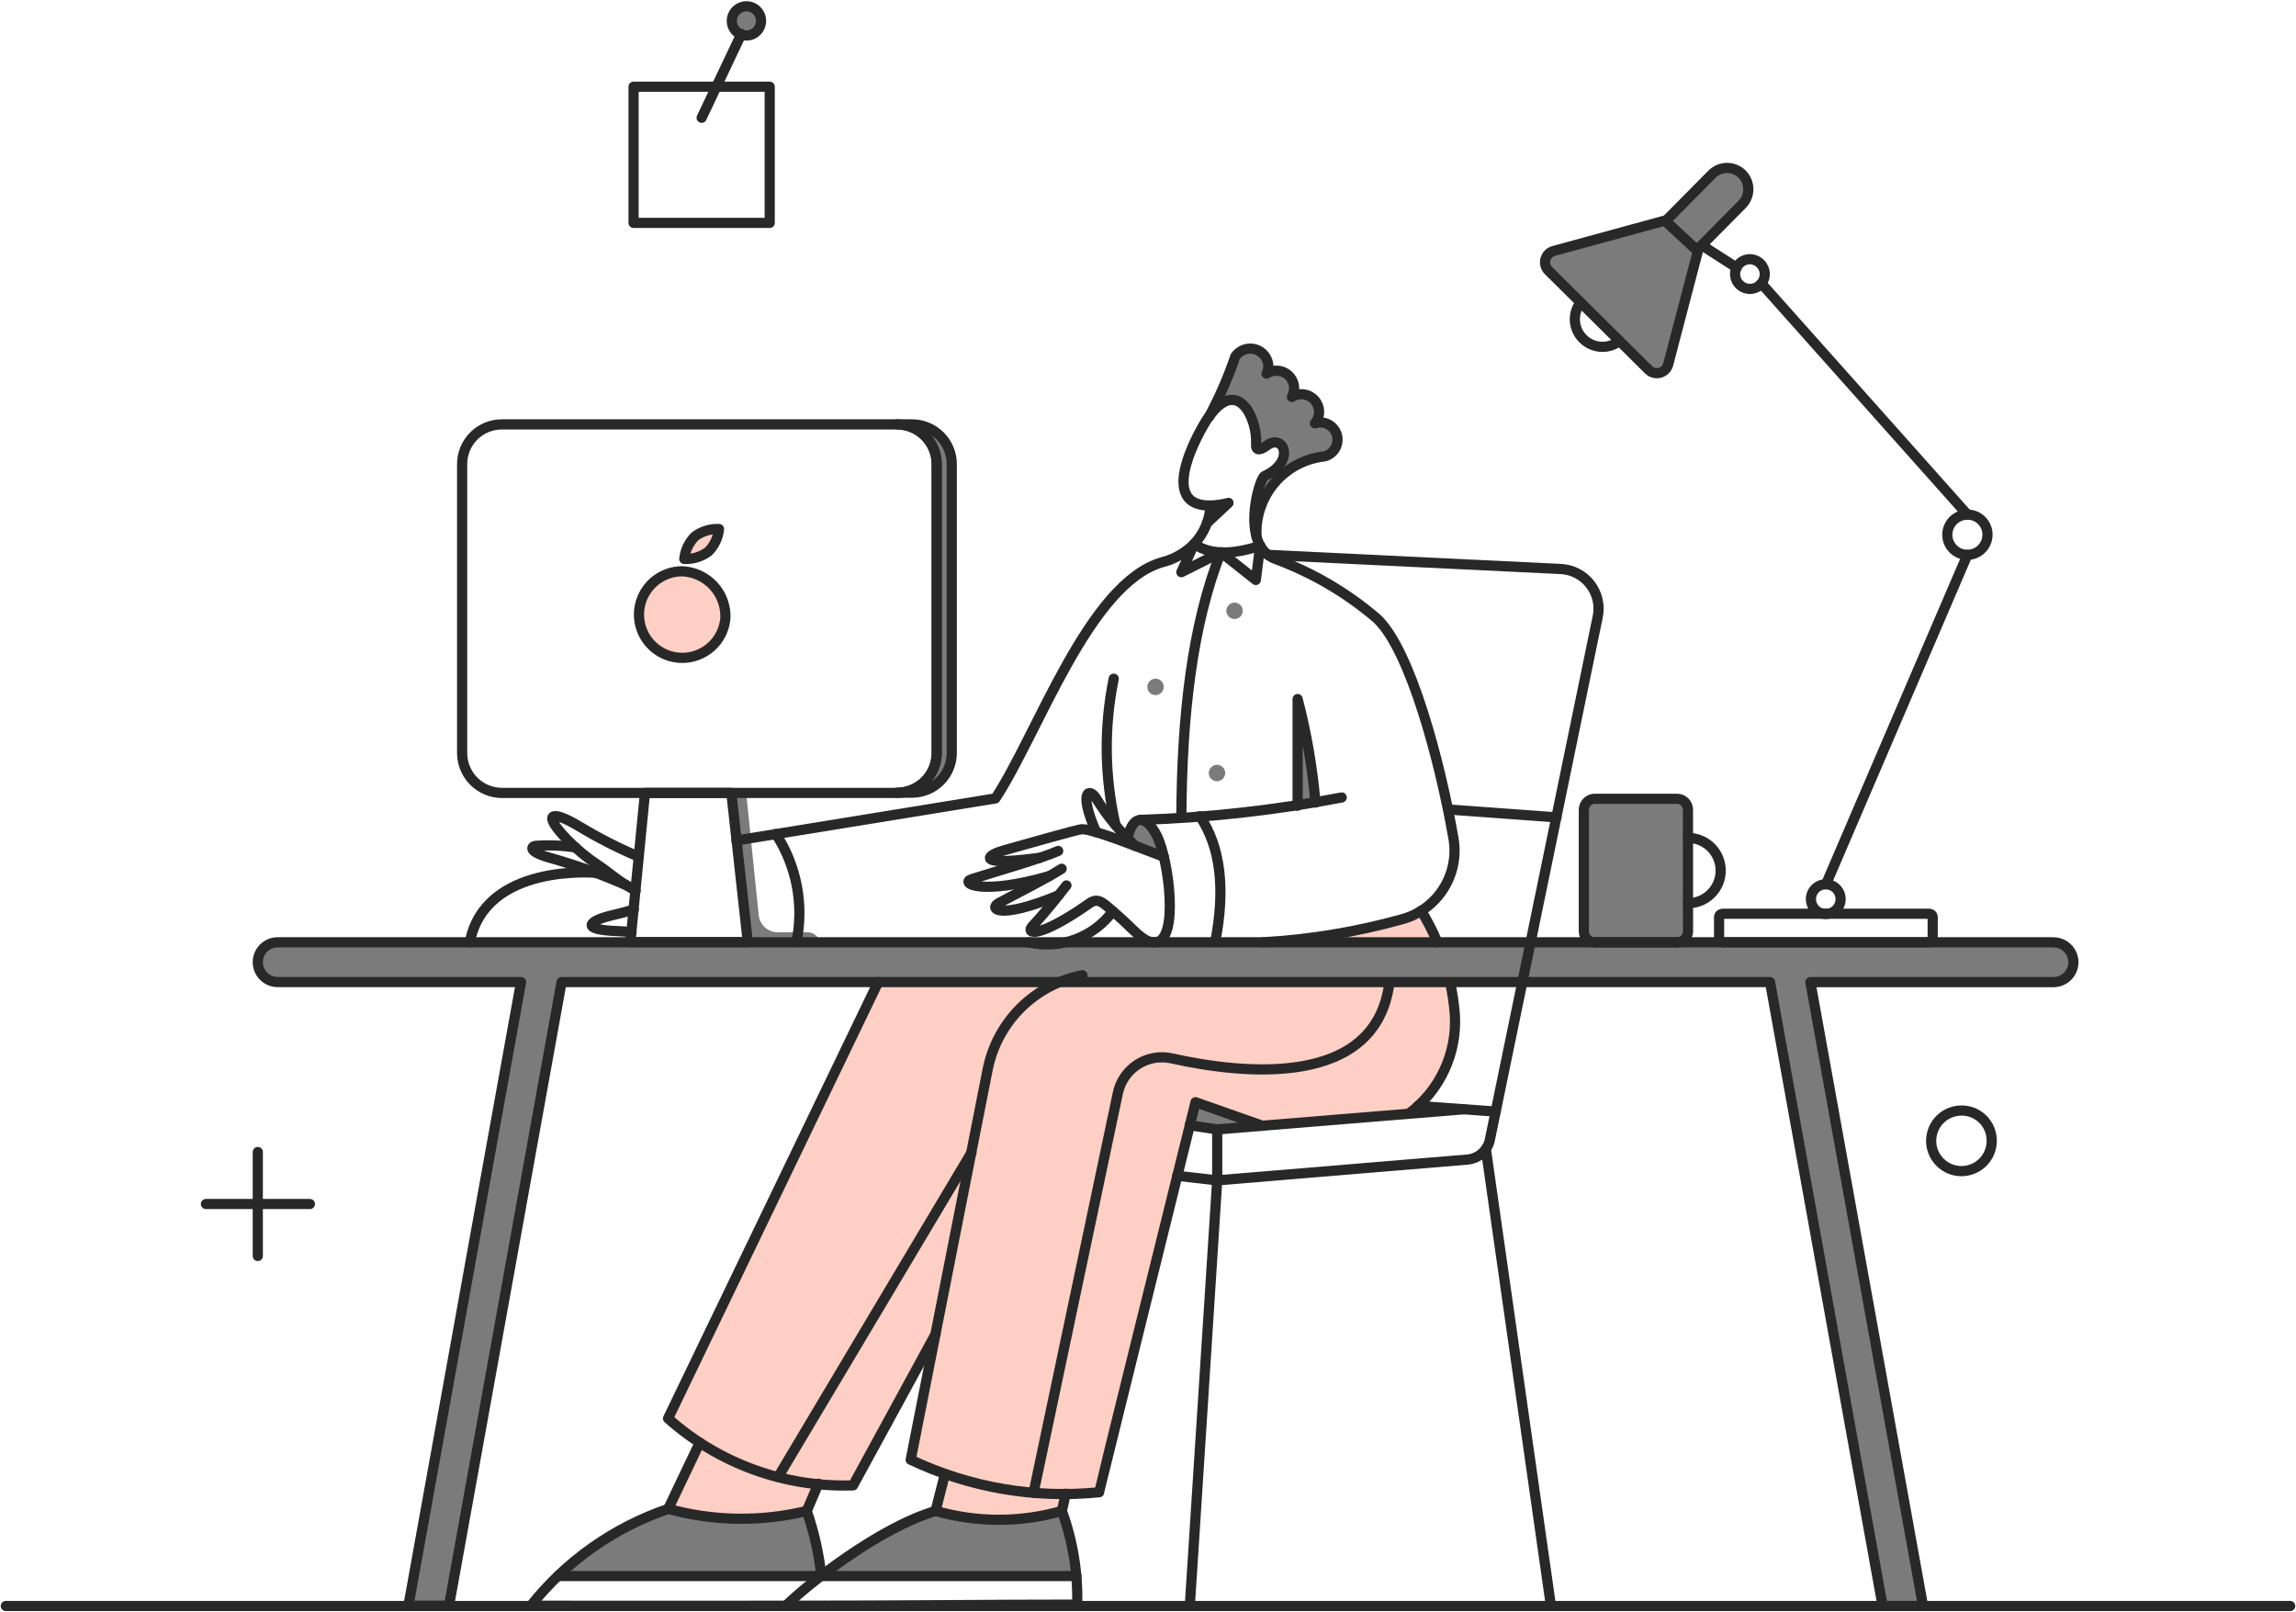<svg width="423" height="297" viewBox="0 0 423 297" fill="none" xmlns="http://www.w3.org/2000/svg">
<path d="M261.834 167.771C256.549 171.027 239.79 173.182 232.669 173.578H264.786C263.94 171.576 262.954 169.633 261.834 167.771Z" fill="#FECFC4"/>
<path d="M267.096 180.905H161.798L123.079 261.29C124.916 262.913 126.869 264.402 128.92 265.744L123.121 277.953C131.453 280.241 140.229 280.372 148.625 278.332L150.76 273.351C152.889 273.559 155.029 273.65 157.168 273.619L172.332 245.867L167.774 268.903C169.822 269.913 171.929 270.801 174.084 271.561L172.403 278.328C179.995 280.496 188.042 280.496 195.634 278.328L196.347 275.14C198.383 275.127 200.432 275.047 202.494 274.877L219.201 207.288L224.252 208.046L259.393 205.226C266.618 199.319 269.766 191.976 267.096 180.905Z" fill="#FECFC4"/>
<path d="M133.643 113.865C133.516 115.409 132.942 116.882 131.991 118.105C131.041 119.328 129.754 120.247 128.29 120.751C126.825 121.256 125.245 121.322 123.744 120.943C122.242 120.564 120.883 119.755 119.833 118.616C118.783 117.478 118.087 116.058 117.831 114.53C117.575 113.002 117.769 111.433 118.391 110.014C119.012 108.595 120.033 107.388 121.329 106.539C122.625 105.691 124.14 105.239 125.689 105.237C127.887 105.327 129.96 106.287 131.452 107.904C132.943 109.522 133.731 111.666 133.643 113.865Z" fill="#FECFC4"/>
<path d="M130.486 101.618C129.211 102.559 127.651 103.034 126.067 102.964C126.222 101.388 126.922 99.915 128.045 98.798C129.321 97.856 130.881 97.381 132.464 97.451C132.309 99.028 131.61 100.501 130.486 101.618Z" fill="#FECFC4"/>
<path d="M223.031 93.125C222.96 94.231 222.737 95.322 222.367 96.366L226.407 92.578C225.308 92.901 224.174 93.085 223.031 93.125Z" fill="#7B7B7B"/>
<path d="M239.108 128.804V148.415C240.202 148.247 241.296 148.079 242.39 147.868C241.806 141.436 240.707 135.061 239.108 128.804Z" fill="#7B7B7B"/>
<path d="M214.572 157.885L209.438 155.991C208.848 155.486 208.259 154.939 207.712 154.392C209.063 148.542 212.678 150.731 214.572 157.885Z" fill="#7B7B7B"/>
<path d="M175.349 85.499V138.694C175.348 140.636 174.576 142.498 173.203 143.871C171.83 145.244 169.968 146.015 168.026 146.017H165.249C167.19 146.015 169.052 145.244 170.425 143.871C171.798 142.498 172.57 140.636 172.571 138.694V85.499C172.57 83.557 171.798 81.695 170.425 80.322C169.052 78.949 167.19 78.177 165.249 78.176H168.026C169.968 78.177 171.83 78.949 173.203 80.322C174.576 81.695 175.348 83.557 175.349 85.499Z" fill="#7B7B7B"/>
<path d="M148.793 171.731H143.322C142.445 171.74 141.595 171.421 140.94 170.838C140.284 170.253 139.87 169.447 139.778 168.575L137.472 146.063H134.695L137.767 174.092H151.108C151.114 173.784 151.058 173.479 150.945 173.193C150.831 172.907 150.661 172.646 150.446 172.426C150.231 172.207 149.973 172.032 149.69 171.913C149.406 171.793 149.101 171.731 148.793 171.731Z" fill="#7B7B7B"/>
<path d="M242.264 77.924C242.76 77.326 243.028 76.572 243.017 75.795C243.006 75.018 242.72 74.271 242.206 73.687C241.695 73.104 240.99 72.722 240.222 72.612C239.453 72.501 238.669 72.668 238.013 73.084C238.37 72.444 238.498 71.702 238.381 70.979C238.266 70.255 237.909 69.593 237.369 69.097C236.828 68.602 236.139 68.302 235.409 68.246C234.678 68.191 233.951 68.383 233.342 68.791C235.304 65.258 229.678 62.239 227.583 65.635C226.287 69.469 224.668 73.186 222.743 76.745C228.13 69.214 231.749 77.208 231.413 81.922C231.455 82.847 231.918 83.1 233.433 82.006C236.547 79.733 238.778 85.036 232.97 87.645C231.18 91.088 230.657 95.051 231.497 98.84C231.455 98.251 230.781 86.509 244.038 84.068C244.725 83.922 245.341 83.547 245.784 83.003C246.227 82.46 246.47 81.781 246.475 81.08C246.479 80.568 246.364 80.062 246.136 79.603C245.91 79.144 245.578 78.745 245.168 78.437C244.758 78.13 244.282 77.923 243.777 77.834C243.272 77.745 242.753 77.776 242.264 77.924Z" fill="#7B7B7B"/>
<path d="M228.965 112.517C228.965 112.919 228.806 113.304 228.522 113.588C228.236 113.872 227.851 114.032 227.45 114.032C227.049 114.032 226.664 113.872 226.378 113.588C226.095 113.304 225.935 112.919 225.935 112.517C225.935 112.115 226.095 111.73 226.378 111.446C226.664 111.161 227.049 111.002 227.45 111.002C227.851 111.002 228.236 111.161 228.522 111.446C228.806 111.73 228.965 112.115 228.965 112.517Z" fill="#7B7B7B"/>
<path d="M214.404 126.532C214.404 126.933 214.244 127.319 213.961 127.603C213.675 127.887 213.29 128.047 212.889 128.047C212.488 128.047 212.102 127.887 211.817 127.603C211.533 127.319 211.374 126.933 211.374 126.532C211.374 126.13 211.533 125.744 211.817 125.46C212.102 125.176 212.488 125.017 212.889 125.017C213.29 125.017 213.675 125.176 213.961 125.46C214.244 125.744 214.404 126.13 214.404 126.532Z" fill="#7B7B7B"/>
<path d="M225.725 142.398C225.725 142.8 225.565 143.185 225.282 143.469C224.996 143.753 224.611 143.913 224.21 143.913C223.809 143.913 223.423 143.753 223.138 143.469C222.854 143.185 222.695 142.8 222.695 142.398C222.695 141.996 222.854 141.611 223.138 141.326C223.423 141.042 223.809 140.883 224.21 140.883C224.611 140.883 224.996 141.042 225.282 141.326C225.565 141.611 225.725 141.996 225.725 142.398Z" fill="#7B7B7B"/>
<path d="M308.96 147.153H293.809C293.273 147.153 292.759 147.366 292.38 147.745C292.002 148.124 291.789 148.637 291.789 149.173V171.563C291.789 172.099 292.002 172.613 292.38 172.991C292.759 173.37 293.273 173.583 293.809 173.583H308.96C309.494 173.576 310.003 173.359 310.38 172.982C310.758 172.606 310.973 172.096 310.98 171.563V149.165C310.978 148.631 310.763 148.119 310.386 147.742C310.007 147.365 309.494 147.153 308.96 147.153Z" fill="#7B7B7B"/>
<path d="M306.745 40.629L286.249 46.226C285.884 46.325 285.549 46.518 285.281 46.787C285.013 47.056 284.821 47.39 284.721 47.757C284.624 48.123 284.624 48.509 284.721 48.876C284.821 49.243 285.013 49.577 285.281 49.846L303.715 68.11C303.983 68.379 304.317 68.572 304.685 68.67C305.05 68.768 305.438 68.768 305.803 68.67C306.171 68.572 306.506 68.379 306.774 68.111C307.042 67.843 307.234 67.509 307.334 67.142L312.805 46.268L306.745 40.629Z" fill="#7B7B7B"/>
<path d="M320.945 32.067C320.577 31.704 320.141 31.418 319.663 31.224C319.186 31.03 318.675 30.932 318.159 30.936C317.643 30.94 317.131 31.045 316.657 31.246C316.181 31.448 315.751 31.741 315.39 32.109L306.847 40.736L312.606 46.081L320.981 37.622C321.703 36.876 322.106 35.876 322.099 34.837C322.093 33.798 321.676 32.803 320.945 32.067Z" fill="#7B7B7B"/>
<path d="M140.208 3.86C140.207 4.393 140.047 4.913 139.75 5.355C139.453 5.797 139.032 6.142 138.54 6.344C138.047 6.547 137.506 6.599 136.983 6.494C136.461 6.389 135.982 6.132 135.606 5.754C135.23 5.377 134.975 4.896 134.872 4.374C134.769 3.851 134.823 3.31 135.028 2.818C135.233 2.327 135.579 1.907 136.022 1.611C136.465 1.316 136.986 1.159 137.519 1.16C137.873 1.159 138.224 1.229 138.551 1.365C138.878 1.5 139.176 1.699 139.426 1.95C139.676 2.201 139.873 2.499 140.008 2.827C140.142 3.155 140.21 3.506 140.208 3.86Z" fill="#7B7B7B"/>
<path d="M195.634 278.332C188.042 280.501 179.995 280.501 172.403 278.332C165.291 280.394 151.318 290.326 151.318 290.326H198.327C197.883 286.24 196.979 282.217 195.634 278.332Z" fill="#7B7B7B"/>
<path d="M148.625 278.332C140.229 280.372 131.453 280.241 123.121 277.953C115.494 280.454 108.55 284.689 102.836 290.326H151.276C150.686 286.268 149.8 282.259 148.625 278.332Z" fill="#7B7B7B"/>
<path d="M232.584 207.377L224.252 208.05L219.201 207.293L220.254 203.042L232.584 207.377Z" fill="#7B7B7B"/>
<path d="M378.325 173.582H51.156C50.185 173.582 49.254 173.967 48.567 174.654C47.88 175.341 47.495 176.273 47.495 177.243C47.495 178.214 47.88 179.146 48.567 179.833C49.254 180.519 50.185 180.905 51.156 180.905H95.994L75.355 295.166C75.32 295.374 75.306 295.586 75.313 295.797H82.72L103.461 180.905H326.097L346.845 295.839H354.252C354.21 295.629 354.21 295.418 354.168 295.174L333.531 180.914H378.325C379.295 180.914 380.227 180.528 380.914 179.842C381.601 179.155 381.986 178.222 381.986 177.252C381.986 176.282 381.601 175.35 380.914 174.663C380.227 173.976 379.295 173.591 378.325 173.591V173.582Z" fill="#7B7B7B"/>
<path d="M140.208 3.86C140.207 4.393 140.047 4.913 139.75 5.355C139.453 5.797 139.032 6.142 138.54 6.344C138.047 6.547 137.506 6.599 136.983 6.494C136.461 6.389 135.982 6.132 135.606 5.754C135.23 5.377 134.975 4.896 134.872 4.374C134.769 3.851 134.823 3.31 135.028 2.818C135.233 2.327 135.579 1.907 136.022 1.611C136.465 1.316 136.986 1.159 137.519 1.16C137.873 1.159 138.224 1.229 138.551 1.365C138.878 1.5 139.176 1.699 139.426 1.95C139.676 2.201 139.873 2.499 140.008 2.827C140.142 3.155 140.21 3.506 140.208 3.86Z" stroke="#282828" stroke-width="1.875"/>
<path d="M320.945 32.067C320.578 31.704 320.141 31.418 319.663 31.224C319.187 31.03 318.675 30.932 318.159 30.936C317.643 30.94 317.131 31.045 316.657 31.246C316.181 31.448 315.751 31.741 315.39 32.109L306.847 40.736L312.606 46.081L320.981 37.622C321.703 36.876 322.106 35.876 322.099 34.837C322.093 33.798 321.676 32.803 320.945 32.067Z" stroke="#282828" stroke-width="1.875" stroke-linejoin="round"/>
<path d="M378.325 173.582H51.156C50.185 173.582 49.254 173.967 48.567 174.654C47.88 175.341 47.495 176.273 47.495 177.243C47.495 178.214 47.88 179.146 48.567 179.833C49.254 180.519 50.185 180.905 51.156 180.905H95.994L75.355 295.166C75.32 295.374 75.306 295.586 75.313 295.797H82.72L103.461 180.905H326.097L346.845 295.839H354.252C354.21 295.629 354.21 295.418 354.168 295.174L333.531 180.914H378.325C379.295 180.914 380.227 180.528 380.914 179.842C381.601 179.155 381.986 178.222 381.986 177.252C381.986 176.282 381.601 175.35 380.914 174.663C380.227 173.976 379.295 173.591 378.325 173.591V173.582Z" stroke="#282828" stroke-width="1.875" stroke-linejoin="round"/>
<path d="M205.019 167.858C203.272 170.224 200.87 172.027 198.111 173.044C195.351 174.06 192.354 174.249 189.49 173.582" stroke="#282828" stroke-width="1.875" stroke-linecap="round" stroke-linejoin="round"/>
<path d="M109.831 160.788C109.831 160.788 89.367 158.897 86.547 173.582" stroke="#282828" stroke-width="1.875" stroke-linecap="round" stroke-linejoin="round"/>
<path d="M117.103 164.071C116.472 163.734 115.962 163.406 115.462 163.103C113.083 161.665 112.221 160.704 110.117 159.315C108.093 157.973 106.217 156.422 104.52 154.686C99.846 149.89 101.405 149.047 106.666 152.203C106.698 152.207 106.728 152.223 106.75 152.245C110.243 154.36 113.886 156.219 117.65 157.802" stroke="#282828" stroke-width="1.875" stroke-linecap="round" stroke-linejoin="round"/>
<path d="M115.462 163.103C110.864 161.07 106.126 159.367 101.286 158.009C97.206 156.862 97.919 155.942 98.593 155.821C101.079 155.632 103.578 155.73 106.042 156.115" stroke="#282828" stroke-width="1.875" stroke-linecap="round" stroke-linejoin="round"/>
<path d="M116.346 171.731C115.42 171.605 114.536 171.547 113.779 171.521C106.502 171.255 109.067 169.636 111.59 168.911C112.897 168.537 115.041 168.112 116.767 167.522" stroke="#282828" stroke-width="1.875" stroke-linecap="round" stroke-linejoin="round"/>
<path d="M273.744 211.669L285.738 295.839" stroke="#282828" stroke-width="1.875" stroke-linecap="round" stroke-linejoin="round"/>
<path d="M286.748 150.562L267.052 149.131" stroke="#282828" stroke-width="1.875" stroke-linecap="round" stroke-linejoin="round"/>
<path d="M196.347 275.145L195.634 278.332" stroke="#282828" stroke-width="1.875" stroke-linecap="round" stroke-linejoin="round"/>
<path d="M172.361 278.332L174.084 271.565" stroke="#282828" stroke-width="1.875" stroke-linecap="round" stroke-linejoin="round"/>
<path d="M150.771 273.324L148.625 278.332" stroke="#282828" stroke-width="1.875" stroke-linecap="round" stroke-linejoin="round"/>
<path d="M123.079 277.995L128.92 265.744" stroke="#282828" stroke-width="1.875" stroke-linecap="round" stroke-linejoin="round"/>
<path d="M172.361 245.758L157.168 273.619C144.642 274.048 132.432 269.634 123.079 261.29L161.798 180.905" stroke="#282828" stroke-width="1.875" stroke-linecap="round" stroke-linejoin="round"/>
<path d="M190.415 274.977L205.945 201.359C206.171 200.282 206.608 199.263 207.231 198.357C207.854 197.454 208.65 196.681 209.574 196.085C210.498 195.489 211.531 195.084 212.612 194.891C213.695 194.698 214.805 194.723 215.877 194.962C228.943 197.883 253.507 200.568 255.979 181.003" stroke="#282828" stroke-width="1.875" stroke-linecap="round" stroke-linejoin="round"/>
<path d="M135.685 154.826L183.387 147.073C191.257 135.112 200.604 107.407 214.151 103.557C216.373 102.991 218.395 101.826 220.001 100.19" stroke="#282828" stroke-width="1.875" stroke-linecap="round" stroke-linejoin="round"/>
<path d="M223.031 93.125C224.147 93.085 225.255 92.922 226.334 92.638L222.347 96.365" stroke="#282828" stroke-width="1.875" stroke-linecap="round" stroke-linejoin="round"/>
<path d="M232.164 100.522C232.815 101.719 233.898 102.623 235.194 103.048C241.925 105.56 248.165 109.234 253.627 113.901C259.86 119.62 265.366 140.576 267.767 154.387C268.348 157.634 267.681 160.979 265.902 163.756C264.124 166.534 261.364 168.538 258.172 169.369C249.846 171.682 241.296 173.093 232.669 173.578" stroke="#282828" stroke-width="1.875" stroke-linecap="round" stroke-linejoin="round"/>
<path d="M247.188 146.9C234.972 149.257 222.588 150.635 210.153 151.025" stroke="#282828" stroke-width="1.875" stroke-linecap="round" stroke-linejoin="round"/>
<path d="M242.348 147.835C241.801 141.398 240.703 135.02 239.066 128.771V148.424" stroke="#282828" stroke-width="1.875" stroke-linecap="round" stroke-linejoin="round"/>
<path d="M142.944 153.634C146.778 159.512 148.139 166.665 146.731 173.54" stroke="#282828" stroke-width="1.875" stroke-linecap="round" stroke-linejoin="round"/>
<path d="M194.961 156.748C191.72 158.179 183.429 160.538 178.968 161.967C176.864 162.631 180.61 165.039 193.319 161.377" stroke="#282828" stroke-width="1.875" stroke-linecap="round" stroke-linejoin="round"/>
<path d="M195.592 160.031C192.52 161.967 188.061 164.195 184.018 166.344C182.125 167.352 183.85 169.542 195.045 164.913" stroke="#282828" stroke-width="1.875" stroke-linecap="round" stroke-linejoin="round"/>
<path d="M196.476 163.104C194.704 165.292 193.169 167.414 190.205 170.595C188.825 172.076 191.359 172.976 200.726 166.386C202.454 165.17 203.384 166.504 205.65 168.406C208.647 170.92 210.658 173.835 212.847 173.541" stroke="#282828" stroke-width="1.875" stroke-linecap="round" stroke-linejoin="round"/>
<path d="M201.947 153.297C198.58 145.545 200.768 145.102 201.947 147.069C203.944 150.294 206.363 153.235 209.139 155.82" stroke="#282828" stroke-width="1.875" stroke-linecap="round" stroke-linejoin="round"/>
<path d="M207.712 154.392C208.762 149.829 211.197 150.157 213.115 153.918C215.33 158.268 217.35 173.583 212.721 173.583" stroke="#282828" stroke-width="1.875" stroke-linecap="round" stroke-linejoin="round"/>
<path d="M214.417 157.827C209.467 155.979 201.524 152.75 199.379 152.75C198.58 152.75 189.447 155.408 185.028 156.622C182.125 157.424 180.738 158.764 185.449 158.6C187.427 158.531 189.616 158.263 191.594 158.011" stroke="#282828" stroke-width="1.875" stroke-linecap="round" stroke-linejoin="round"/>
<path d="M205.187 125.021C203.362 133.933 203.477 143.133 205.524 151.997" stroke="#282828" stroke-width="1.875" stroke-linecap="round" stroke-linejoin="round"/>
<path d="M137.767 173.54H116.135L118.829 146.059H134.737L137.767 173.54Z" stroke="#282828" stroke-width="1.875" stroke-linecap="round" stroke-linejoin="round"/>
<path d="M133.643 113.864C133.516 115.408 132.942 116.881 131.991 118.104C131.041 119.327 129.754 120.246 128.29 120.75C126.825 121.255 125.245 121.321 123.744 120.942C122.242 120.563 120.883 119.754 119.833 118.615C118.783 117.477 118.087 116.057 117.831 114.529C117.575 113.001 117.769 111.432 118.391 110.013C119.012 108.594 120.033 107.387 121.329 106.539C122.625 105.69 124.14 105.238 125.689 105.236C127.887 105.326 129.96 106.286 131.452 107.903C132.943 109.521 133.731 111.665 133.643 113.864Z" stroke="#282828" stroke-width="1.875" stroke-linecap="round" stroke-linejoin="round"/>
<path d="M130.486 101.618C129.211 102.559 127.651 103.034 126.067 102.964C126.222 101.388 126.922 99.915 128.045 98.798C129.321 97.856 130.881 97.381 132.464 97.451C132.309 99.028 131.61 100.501 130.486 101.618Z" stroke="#282828" stroke-width="1.875" stroke-linecap="round" stroke-linejoin="round"/>
<path d="M222.737 76.787C224.657 73.225 226.276 69.508 227.576 65.676C227.977 65.087 228.555 64.642 229.227 64.405C229.898 64.167 230.626 64.151 231.309 64.358C231.991 64.564 232.587 64.984 233.014 65.554C233.439 66.124 233.672 66.816 233.679 67.528C233.674 67.984 233.559 68.431 233.342 68.832C233.951 68.424 234.678 68.232 235.409 68.287C236.14 68.343 236.828 68.643 237.369 69.138C237.907 69.634 238.266 70.297 238.381 71.02C238.499 71.743 238.37 72.485 238.013 73.125C238.669 72.71 239.453 72.542 240.222 72.653C240.99 72.764 241.695 73.145 242.206 73.729C242.72 74.312 243.006 75.06 243.017 75.836C243.028 76.613 242.76 77.368 242.264 77.965C242.669 77.835 243.095 77.787 243.52 77.824C243.943 77.862 244.355 77.984 244.729 78.183C245.106 78.383 245.436 78.656 245.704 78.986C245.972 79.315 246.171 79.696 246.291 80.104C246.408 80.512 246.444 80.94 246.395 81.362C246.344 81.785 246.211 82.193 246.001 82.562C245.79 82.931 245.509 83.255 245.17 83.514C244.833 83.772 244.448 83.96 244.036 84.067C240.452 84.454 237.152 86.202 234.817 88.951C232.485 91.699 231.295 95.239 231.495 98.839" stroke="#282828" stroke-width="1.875" stroke-linecap="round" stroke-linejoin="round"/>
<path d="M232.164 100.523L231.364 106.836L224.925 101.744L217.644 105.405L220.001 100.187" stroke="#282828" stroke-width="1.875" stroke-linecap="round" stroke-linejoin="round"/>
<path d="M224.925 101.743C219.622 115.126 217.728 131.918 217.644 150.604" stroke="#282828" stroke-width="1.875" stroke-linecap="round" stroke-linejoin="round"/>
<path d="M310.989 154.35C312.586 154.35 314.116 154.983 315.244 156.113C316.373 157.24 317.007 158.771 317.007 160.368C317.007 161.965 316.373 163.495 315.244 164.623C314.116 165.752 312.586 166.386 310.989 166.386" stroke="#282828" stroke-width="1.875" stroke-linecap="round" stroke-linejoin="round"/>
<path d="M366.162 98.502C366.162 99.235 365.945 99.951 365.538 100.56C365.132 101.169 364.552 101.644 363.877 101.924C363.199 102.204 362.454 102.278 361.737 102.135C361.017 101.992 360.359 101.639 359.841 101.121C359.322 100.603 358.97 99.943 358.826 99.225C358.685 98.507 358.758 97.762 359.037 97.085C359.318 96.409 359.792 95.83 360.401 95.423C361.01 95.016 361.726 94.799 362.459 94.799C362.946 94.796 363.429 94.89 363.879 95.075C364.331 95.26 364.74 95.533 365.084 95.877C365.429 96.222 365.702 96.631 365.886 97.082C366.072 97.532 366.165 98.015 366.162 98.502Z" stroke="#282828" stroke-width="1.875" stroke-linecap="round" stroke-linejoin="round"/>
<path d="M336.408 162.893L362.459 102.206" stroke="#282828" stroke-width="1.875" stroke-linecap="round" stroke-linejoin="round"/>
<path d="M362.459 94.799L324.498 52.209" stroke="#282828" stroke-width="1.875" stroke-linecap="round" stroke-linejoin="round"/>
<path d="M319.953 49.305L313.514 45.181" stroke="#282828" stroke-width="1.875" stroke-linecap="round" stroke-linejoin="round"/>
<path d="M298.363 62.815C297.681 63.347 296.873 63.697 296.016 63.831C295.161 63.965 294.286 63.878 293.473 63.578C292.658 63.279 291.935 62.778 291.371 62.121C290.804 61.465 290.416 60.675 290.241 59.827C290.093 59.11 290.104 58.37 290.27 57.658C290.438 56.945 290.757 56.278 291.209 55.702" stroke="#282828" stroke-width="1.875" stroke-linecap="round" stroke-linejoin="round"/>
<path d="M325.129 50.484C325.129 51.025 324.97 51.553 324.669 52.003C324.367 52.453 323.94 52.804 323.442 53.011C322.941 53.218 322.392 53.272 321.86 53.167C321.331 53.061 320.841 52.8 320.46 52.418C320.077 52.035 319.816 51.548 319.712 51.017C319.605 50.487 319.661 49.937 319.867 49.437C320.075 48.937 320.425 48.51 320.874 48.209C321.324 47.908 321.853 47.748 322.394 47.748C323.116 47.757 323.807 48.048 324.319 48.559C324.828 49.07 325.121 49.761 325.129 50.484Z" stroke="#282828" stroke-width="1.875" stroke-linecap="round" stroke-linejoin="round"/>
<path d="M339.102 165.628C339.102 166.169 338.942 166.698 338.641 167.148C338.34 167.597 337.912 167.949 337.414 168.155C336.913 168.361 336.364 168.417 335.832 168.31C335.303 168.206 334.813 167.945 334.432 167.562C334.049 167.181 333.788 166.691 333.684 166.162C333.577 165.63 333.633 165.081 333.839 164.58C334.045 164.082 334.397 163.655 334.847 163.353C335.296 163.052 335.826 162.893 336.366 162.893C336.725 162.893 337.081 162.961 337.414 163.099C337.746 163.236 338.047 163.437 338.302 163.692C338.557 163.947 338.758 164.248 338.896 164.58C339.033 164.913 339.102 165.269 339.102 165.628Z" stroke="#282828" stroke-width="1.875" stroke-linecap="round" stroke-linejoin="round"/>
<path d="M224.252 217.435L219.201 295.839" stroke="#282828" stroke-width="1.875" stroke-linecap="round" stroke-linejoin="round"/>
<path d="M141.807 41.056H116.725V15.974H141.807V41.056Z" stroke="#282828" stroke-width="1.875" stroke-linecap="round" stroke-linejoin="round"/>
<path d="M129.266 21.698L136.589 6.253" stroke="#282828" stroke-width="1.875" stroke-linecap="round" stroke-linejoin="round"/>
<path d="M57.09 221.79H37.941" stroke="#282828" stroke-width="1.875" stroke-linecap="round" stroke-linejoin="round"/>
<path d="M47.495 231.365V212.217" stroke="#282828" stroke-width="1.875" stroke-linecap="round" stroke-linejoin="round"/>
<path d="M366.92 209.649C367.02 210.748 366.791 211.851 366.264 212.819C365.737 213.789 364.933 214.58 363.956 215.092C362.979 215.605 361.874 215.816 360.778 215.701C359.679 215.583 358.642 215.145 357.794 214.438C356.948 213.732 356.328 212.79 356.015 211.734C355.703 210.675 355.712 209.547 356.04 208.495C356.368 207.441 357.001 206.508 357.858 205.815C358.718 205.122 359.761 204.699 360.86 204.599C361.591 204.524 362.328 204.597 363.032 204.812C363.735 205.027 364.386 205.379 364.951 205.851C365.516 206.32 365.981 206.898 366.32 207.552C366.656 208.203 366.86 208.916 366.92 209.649Z" stroke="#282828" stroke-width="1.875" stroke-linecap="round" stroke-linejoin="round"/>
<path d="M1.075 295.839H421.925" stroke="#282828" stroke-width="1.875" stroke-linecap="round" stroke-linejoin="round"/>
<path d="M151.318 290.326H198.327" stroke="#282828" stroke-width="1.875" stroke-linecap="round" stroke-linejoin="round"/>
<path d="M102.794 290.326H151.234" stroke="#282828" stroke-width="1.875" stroke-linecap="round" stroke-linejoin="round"/>
<path d="M151.316 290.26C150.87 286.195 149.968 282.193 148.625 278.33C140.23 280.37 131.453 280.239 123.122 277.951C113.137 281.342 104.341 287.538 97.786 295.797C117.23 295.797 130.15 295.84 144.795 295.797" stroke="#282828" stroke-width="1.875" stroke-linecap="round" stroke-linejoin="round"/>
<path d="M195.634 278.332C188.042 280.501 179.995 280.501 172.403 278.332C161.922 281.371 148.51 292.083 144.795 295.797C167.016 295.797 180.988 295.587 198.454 295.587C198.607 289.708 197.651 283.854 195.634 278.332Z" stroke="#282828" stroke-width="1.875" stroke-linecap="round" stroke-linejoin="round"/>
<path d="M219.201 207.293L220.254 203.042L232.584 207.377" stroke="#282828" stroke-width="1.875" stroke-linecap="round" stroke-linejoin="round"/>
<path d="M219.201 207.293L224.252 208.05L269.697 204.338" stroke="#282828" stroke-width="1.875" stroke-linecap="round" stroke-linejoin="round"/>
<path d="M275.553 204.767L261.244 203.715" stroke="#282828" stroke-width="1.875" stroke-linecap="round" stroke-linejoin="round"/>
<path d="M143.364 272.061L178.968 212.343" stroke="#282828" stroke-width="1.875" stroke-linecap="round" stroke-linejoin="round"/>
<path d="M221.053 150.352C224.841 155.949 225.809 163.693 223.873 173.582" stroke="#282828" stroke-width="1.875" stroke-linecap="round" stroke-linejoin="round"/>
<path d="M216.887 216.593L224.252 217.435L270.324 213.605C271.292 213.53 272.211 213.151 272.951 212.524C273.69 211.897 274.215 211.053 274.448 210.112L294.354 113.611C294.571 112.575 294.56 111.505 294.321 110.474C294.084 109.442 293.625 108.475 292.976 107.639C292.327 106.803 291.506 106.117 290.566 105.63C289.627 105.142 288.593 104.864 287.536 104.815L233.594 102.206" stroke="#282828" stroke-width="1.875" stroke-linecap="round" stroke-linejoin="round"/>
<path d="M199.422 179.643C195.112 180.473 191.147 182.571 188.036 185.667C184.925 188.764 182.808 192.718 181.956 197.024L167.78 268.905C178.593 274.022 190.599 276.09 202.5 274.885C202.5 274.677 215.389 222.698 219.208 207.297" stroke="#282828" stroke-width="1.875" stroke-linecap="round" stroke-linejoin="round"/>
<path d="M165.249 78.176C167.19 78.177 169.052 78.949 170.425 80.322C171.798 81.695 172.57 83.557 172.571 85.499V138.736C172.571 140.679 171.8 142.542 170.427 143.916C169.054 145.29 167.191 146.062 165.249 146.063H92.484C90.54 146.063 88.676 145.292 87.299 143.919C85.923 142.547 85.147 140.684 85.141 138.741V85.499C85.139 84.537 85.327 83.586 85.694 82.697C86.06 81.809 86.598 81.001 87.277 80.322C87.956 79.641 88.762 79.102 89.65 78.734C90.538 78.365 91.489 78.176 92.45 78.176H165.249Z" stroke="#282828" stroke-width="1.875" stroke-linecap="round" stroke-linejoin="round"/>
<path d="M175.349 85.499V138.694C175.348 140.636 174.576 142.498 173.203 143.871C171.83 145.244 169.968 146.016 168.026 146.017H165.249C167.19 146.016 169.052 145.244 170.425 143.871C171.798 142.498 172.57 140.636 172.571 138.694V85.499C172.57 83.557 171.798 81.695 170.425 80.322C169.052 78.949 167.19 78.177 165.249 78.176H168.026C169.968 78.177 171.83 78.949 173.203 80.322C174.576 81.695 175.348 83.557 175.349 85.499Z" stroke="#282828" stroke-width="1.875" stroke-linecap="round" stroke-linejoin="round"/>
<path d="M233.429 82.049C236.53 79.763 238.745 85.046 232.966 87.689C232.162 88.056 229.683 96.148 232.166 100.536C228.201 101.84 223.412 102.618 220.003 100.199C221.804 98.264 222.874 95.763 223.031 93.124C212.089 93.293 222.526 76.753 222.737 76.753C228.086 69.273 231.692 77.143 231.413 81.83C231.331 83.214 232.301 82.876 233.429 82.049Z" stroke="#282828" stroke-width="1.875" stroke-linecap="round" stroke-linejoin="round"/>
<path d="M259.619 205.093C262.414 202.997 264.647 200.242 266.115 197.072C267.586 193.903 268.244 190.416 268.036 186.93C267.883 184.932 267.59 182.952 267.165 181.007" stroke="#282828" stroke-width="1.875" stroke-linecap="round" stroke-linejoin="round"/>
<path d="M261.833 167.771C262.976 169.633 263.971 171.576 264.813 173.58" stroke="#282828" stroke-width="1.875" stroke-linecap="round" stroke-linejoin="round"/>
<path d="M310.989 171.563C310.989 172.099 310.776 172.613 310.397 172.991C310.019 173.37 309.505 173.583 308.969 173.583H293.818C293.282 173.583 292.768 173.37 292.389 172.991C292.011 172.613 291.798 172.099 291.798 171.563V149.165C291.798 148.629 292.011 148.115 292.389 147.736C292.768 147.357 293.282 147.145 293.818 147.145H308.96C309.226 147.145 309.487 147.197 309.733 147.298C309.979 147.4 310.2 147.549 310.389 147.736C310.577 147.924 310.725 148.146 310.827 148.392C310.927 148.637 310.98 148.899 310.98 149.165L310.989 171.563Z" stroke="#282828" stroke-width="1.875" stroke-linecap="round" stroke-linejoin="round"/>
<path d="M355.431 168.322C355.597 168.327 355.754 168.389 355.874 168.495C355.991 168.601 356.057 168.745 356.062 168.898V173.003C356.057 173.155 355.991 173.299 355.874 173.406C355.754 173.512 355.597 173.574 355.431 173.578H317.344C317.178 173.574 317.02 173.512 316.901 173.406C316.783 173.299 316.717 173.155 316.712 173.003V168.898C316.717 168.745 316.783 168.601 316.901 168.495C317.02 168.389 317.178 168.327 317.344 168.322H355.431Z" stroke="#282828" stroke-width="1.875" stroke-linecap="round" stroke-linejoin="round"/>
<path d="M224.252 217.435V208.05" stroke="#282828" stroke-width="1.875" stroke-linecap="round" stroke-linejoin="round"/>
<path d="M306.745 40.629L286.25 46.226C285.884 46.325 285.55 46.518 285.282 46.787C285.014 47.056 284.821 47.39 284.721 47.757C284.624 48.123 284.624 48.509 284.721 48.876C284.821 49.243 285.014 49.577 285.282 49.846L303.715 68.11C303.983 68.379 304.317 68.572 304.685 68.67C305.051 68.768 305.438 68.768 305.804 68.67C306.171 68.572 306.506 68.379 306.774 68.111C307.042 67.843 307.235 67.509 307.334 67.142L312.805 46.268L306.745 40.629Z" stroke="#282828" stroke-width="1.875" stroke-linejoin="round"/>
</svg>
